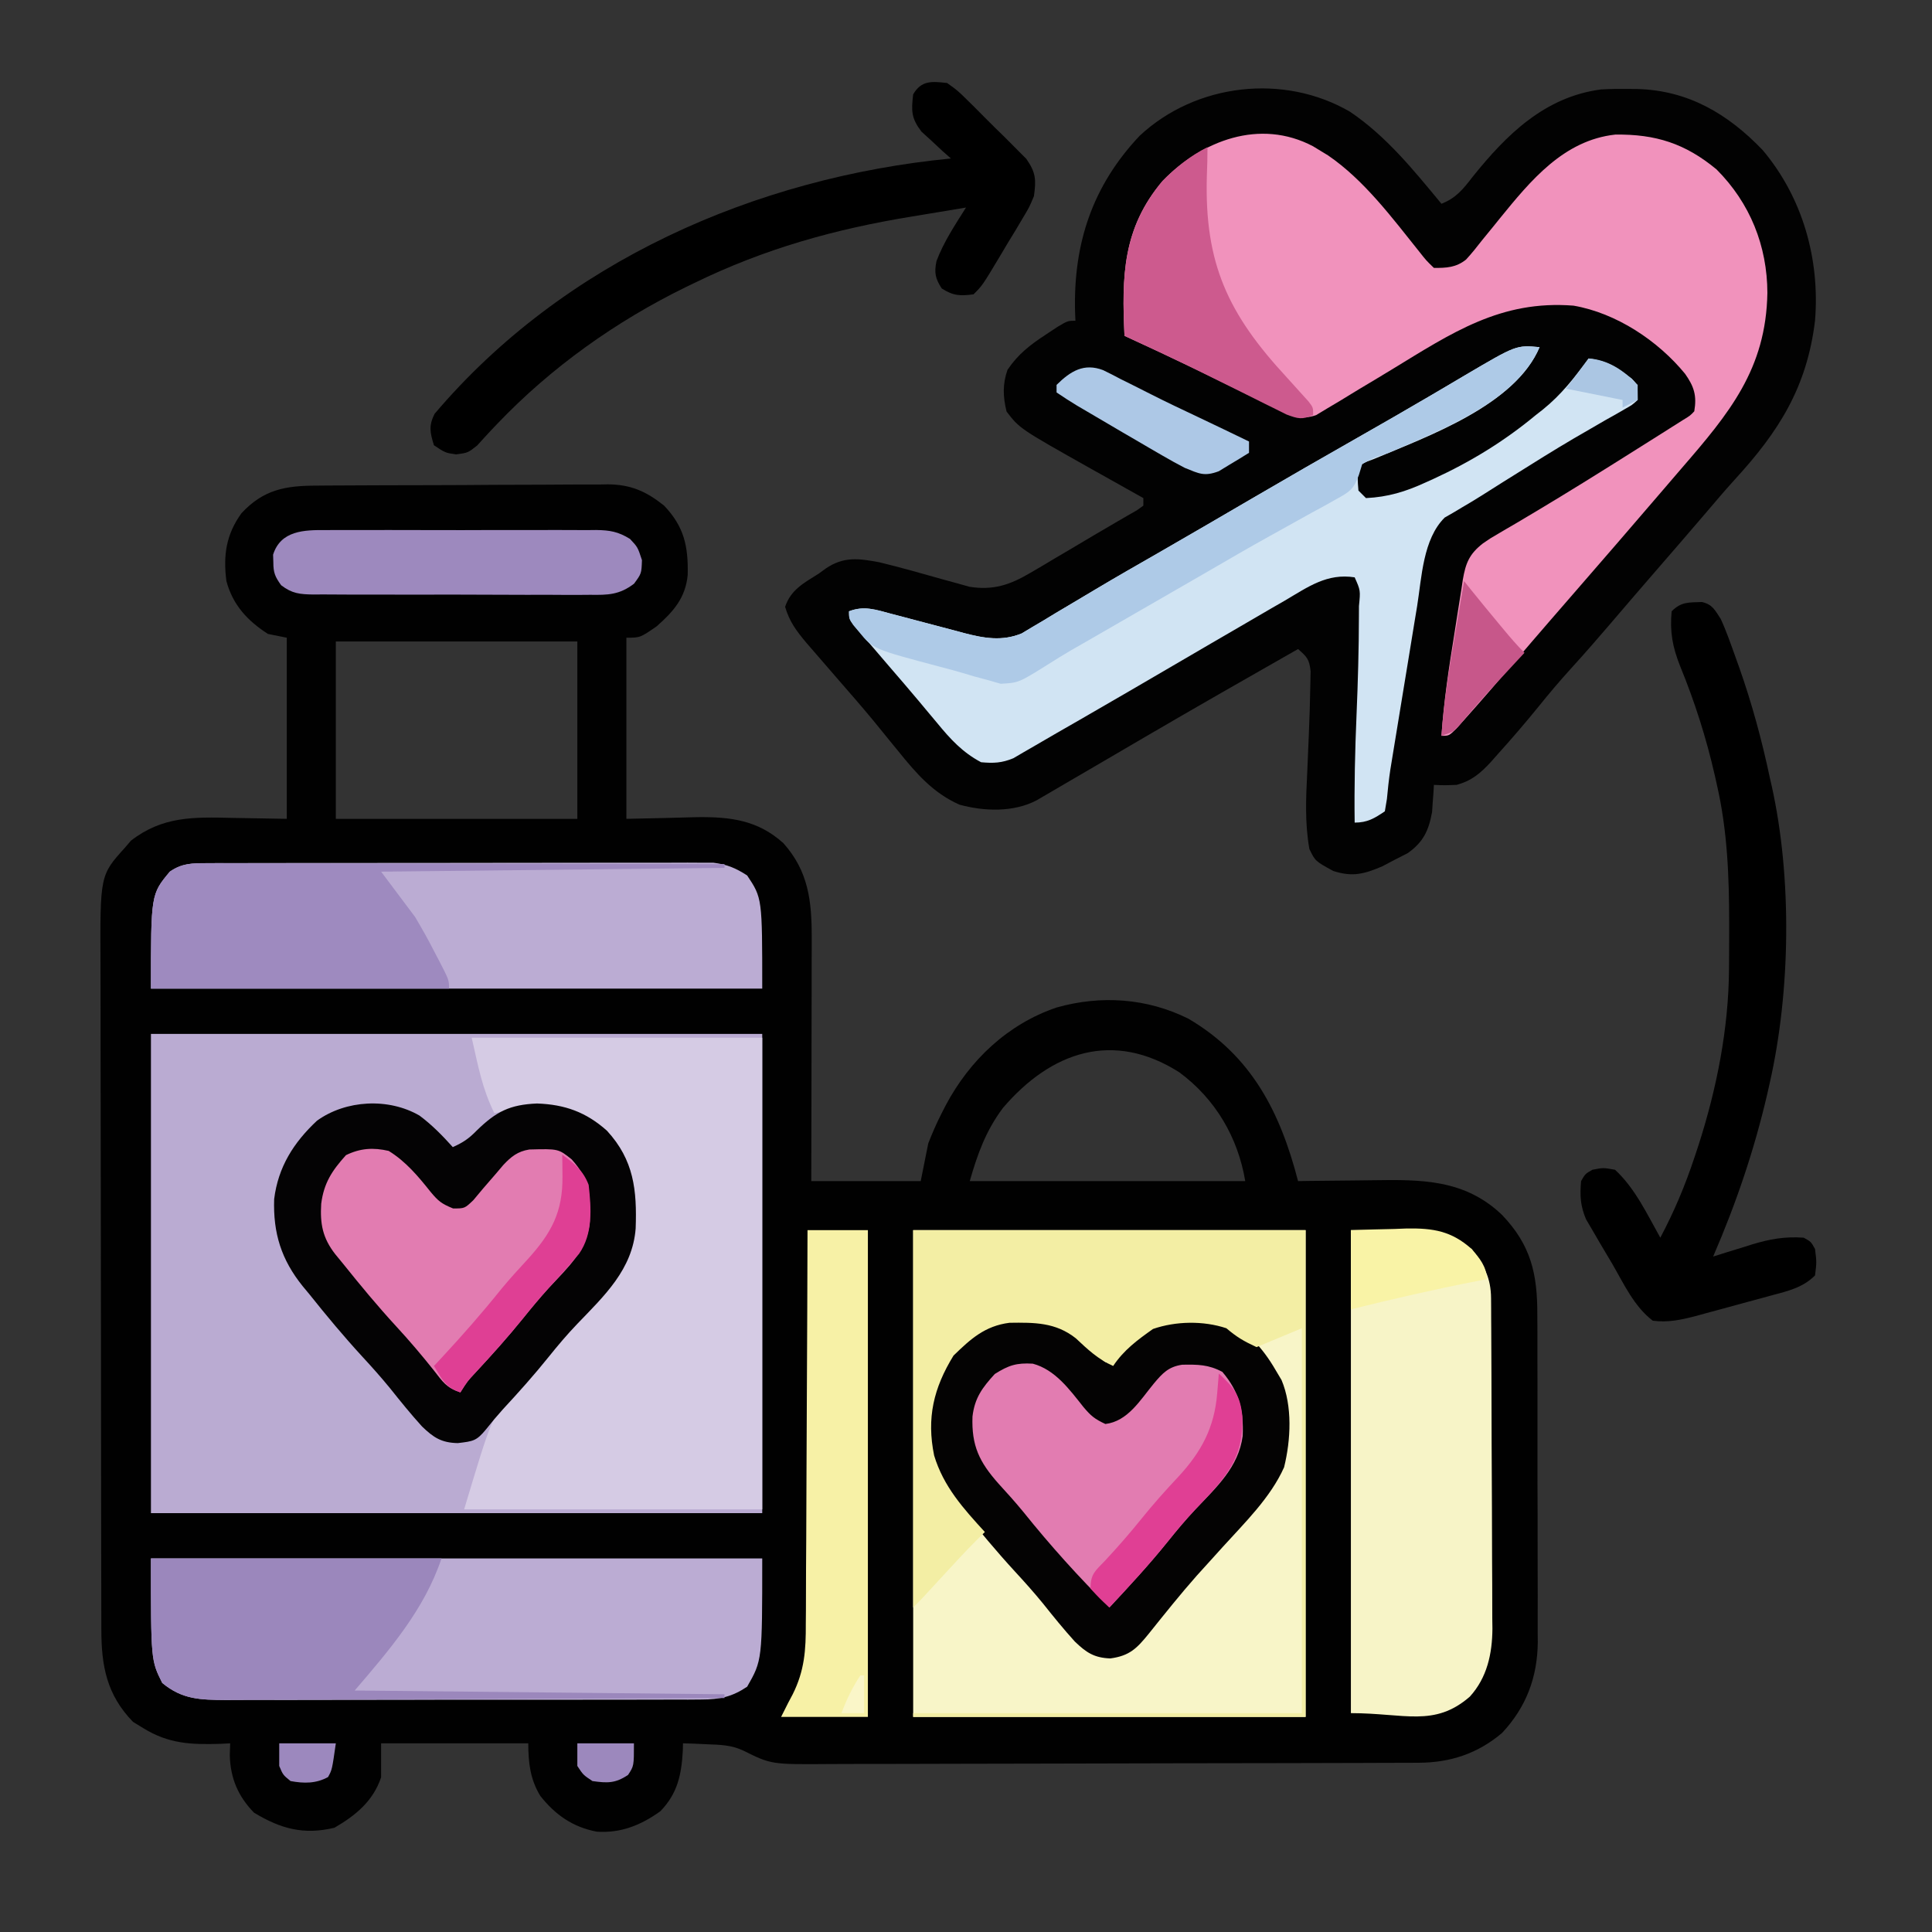 <?xml version="1.0" encoding="UTF-8"?>
<svg version="1.1" xmlns="http://www.w3.org/2000/svg" width="512" height="512">
<rect width="100%" height="100%" fill="#333333" stroke="none"/>
<path d="M0 0 C0.895 -0.008 1.79 -0.017 2.712 -0.025 C5.666 -0.049 8.619 -0.058 11.573 -0.065 C13.632 -0.074 15.691 -0.083 17.749 -0.092 C22.064 -0.109 26.379 -0.116 30.694 -0.119 C36.212 -0.125 41.729 -0.162 47.247 -0.208 C51.5 -0.238 55.752 -0.245 60.005 -0.246 C62.039 -0.25 64.072 -0.262 66.106 -0.283 C68.957 -0.31 71.806 -0.305 74.656 -0.293 C75.489 -0.308 76.322 -0.323 77.18 -0.338 C83.276 -0.262 87.263 1.514 92.022 5.306 C97.358 10.923 98.434 16.106 98.272 23.654 C97.696 29.764 94.491 33.37 90.022 37.306 C85.677 40.306 85.677 40.306 82.022 40.306 C82.022 56.146 82.022 71.986 82.022 88.306 C91.446 88.11 91.446 88.11 100.867 87.856 C109.686 87.764 116.877 88.671 123.625 94.75 C130.277 102.194 131.153 110.085 131.136 119.71 C131.136 120.414 131.136 121.117 131.136 121.842 C131.135 124.141 131.128 126.441 131.12 128.74 C131.118 130.344 131.117 131.948 131.116 133.553 C131.112 137.756 131.102 141.96 131.091 146.164 C131.081 150.46 131.076 154.757 131.071 159.054 C131.06 167.472 131.043 175.889 131.022 184.306 C140.592 184.306 150.162 184.306 160.022 184.306 C160.682 181.006 161.342 177.706 162.022 174.306 C163.127 171.508 164.217 168.958 165.585 166.306 C165.934 165.621 166.283 164.936 166.643 164.231 C173.012 152.248 183.076 142.706 196.022 138.306 C207.803 134.979 220.033 135.812 231.022 141.306 C247.758 151.162 255.304 166.086 260.022 184.306 C261.579 184.283 261.579 184.283 263.168 184.259 C267.063 184.204 270.958 184.17 274.854 184.142 C276.532 184.127 278.209 184.106 279.887 184.08 C292.743 183.885 304.18 183.825 314.057 193.248 C321.739 201.264 323.479 208.899 323.426 219.808 C323.437 221.322 323.437 221.322 323.447 222.867 C323.465 226.179 323.462 229.49 323.456 232.802 C323.46 235.12 323.466 237.437 323.472 239.754 C323.481 244.602 323.478 249.449 323.468 254.297 C323.457 260.492 323.477 266.686 323.506 272.88 C323.525 277.663 323.524 282.446 323.519 287.229 C323.518 289.512 323.524 291.795 323.537 294.079 C323.552 297.278 323.541 300.476 323.524 303.675 C323.534 304.607 323.543 305.539 323.553 306.499 C323.45 315.823 320.5 323.697 314.093 330.549 C307.615 336.048 300.33 338.426 291.971 338.454 C291.249 338.457 290.526 338.461 289.782 338.465 C287.355 338.476 284.928 338.48 282.5 338.483 C280.763 338.49 279.025 338.496 277.287 338.503 C271.572 338.524 265.858 338.535 260.143 338.545 C258.175 338.549 256.207 338.553 254.239 338.557 C244.989 338.576 235.739 338.59 226.489 338.599 C215.819 338.608 205.15 338.635 194.481 338.675 C186.23 338.705 177.98 338.72 169.729 338.723 C164.803 338.726 159.878 338.735 154.953 338.76 C150.314 338.783 145.676 338.787 141.038 338.777 C139.341 338.777 137.644 338.783 135.947 338.797 C120.416 338.916 120.416 338.916 112.991 335.224 C109.792 333.733 106.911 333.694 103.397 333.556 C102.188 333.5 100.979 333.443 99.733 333.385 C98.839 333.359 97.944 333.333 97.022 333.306 C97.008 333.935 96.994 334.565 96.979 335.213 C96.622 341.625 95.592 346.591 91.022 351.306 C85.872 355 80.568 357.148 74.182 356.72 C67.813 355.5 63.204 352.287 59.21 347.24 C56.525 342.868 56.022 338.4 56.022 333.306 C43.152 333.306 30.282 333.306 17.022 333.306 C17.022 336.276 17.022 339.246 17.022 342.306 C14.921 348.61 10.263 352.43 4.647 355.681 C-3.485 357.618 -9.544 355.987 -16.665 351.681 C-20.889 347.343 -22.915 342.555 -23.083 336.513 C-23.048 335.455 -23.014 334.397 -22.978 333.306 C-23.884 333.353 -24.79 333.399 -25.724 333.447 C-33.467 333.676 -39.312 333.403 -45.978 329.306 C-46.885 328.75 -47.793 328.193 -48.728 327.619 C-55.685 320.469 -57.129 312.805 -57.118 303.142 C-57.121 302.324 -57.124 301.506 -57.127 300.663 C-57.136 297.924 -57.137 295.185 -57.139 292.446 C-57.144 290.482 -57.149 288.517 -57.154 286.552 C-57.167 281.215 -57.174 275.878 -57.178 270.541 C-57.181 267.205 -57.185 263.869 -57.189 260.533 C-57.203 250.09 -57.213 239.647 -57.217 229.205 C-57.221 217.159 -57.239 205.114 -57.268 193.069 C-57.289 183.753 -57.299 174.436 -57.301 165.12 C-57.302 159.558 -57.308 153.997 -57.326 148.435 C-57.342 143.201 -57.344 137.967 -57.335 132.733 C-57.335 130.816 -57.339 128.9 -57.349 126.984 C-57.464 103.246 -57.464 103.246 -50.853 95.931 C-50.335 95.326 -49.816 94.72 -49.282 94.095 C-40.935 87.615 -32.677 87.805 -22.415 88.056 C-17.651 88.139 -12.887 88.221 -7.978 88.306 C-7.978 72.466 -7.978 56.626 -7.978 40.306 C-9.628 39.976 -11.278 39.646 -12.978 39.306 C-18.428 35.773 -22.256 31.657 -23.978 25.306 C-24.862 18.478 -24.06 12.946 -19.978 7.306 C-14.094 0.971 -8.213 0.007 0 0 Z M5.022 41.306 C5.022 56.816 5.022 72.326 5.022 88.306 C26.142 88.306 47.262 88.306 69.022 88.306 C69.022 72.796 69.022 57.286 69.022 41.306 C47.902 41.306 26.782 41.306 5.022 41.306 Z M181.846 164.877 C177.303 170.929 175.096 177.049 173.022 184.306 C197.112 184.306 221.202 184.306 246.022 184.306 C244.085 172.686 238.097 162.545 228.569 155.49 C211.056 144.343 194.633 149.955 181.846 164.877 Z " fill="#010101" transform="translate(83.978,128.694)"/>
<path d="M0 0 C9.641 6.518 16.849 15.482 24.211 24.375 C28.101 22.851 29.933 20.515 32.461 17.25 C41.433 6.054 51.621 -3.994 66.538 -5.927 C68.896 -6.061 71.224 -6.093 73.586 -6.062 C74.416 -6.055 75.246 -6.047 76.101 -6.04 C89.593 -5.679 100.152 0.547 109.363 10.18 C119.957 22.767 124.54 39.086 123.211 55.375 C121.055 73.09 113.589 84.775 101.885 97.531 C99.26 100.422 96.738 103.399 94.211 106.375 C89.524 111.858 84.805 117.312 80.075 122.759 C76.35 127.051 72.651 131.365 68.961 135.688 C65.537 139.698 62.074 143.662 58.523 147.562 C55.532 150.854 52.686 154.221 49.898 157.688 C46.36 162.04 42.72 166.276 38.961 170.438 C38.218 171.278 38.218 171.278 37.46 172.136 C34.618 175.242 32.304 177.265 28.211 178.375 C24.898 178.5 24.898 178.5 22.211 178.375 C22.174 179.027 22.136 179.68 22.098 180.352 C22.032 181.226 21.966 182.1 21.898 183 C21.84 183.859 21.782 184.717 21.723 185.602 C20.814 190.528 19.413 193.519 15.285 196.457 C14.168 197.028 13.05 197.599 11.898 198.188 C10.789 198.771 9.679 199.355 8.535 199.957 C3.661 202.036 0.614 202.827 -4.477 201.188 C-9.225 198.589 -9.225 198.589 -10.789 195.375 C-12.014 188.481 -11.702 181.845 -11.352 174.875 C-11.252 172.561 -11.154 170.247 -11.059 167.934 C-11.012 166.815 -10.965 165.695 -10.917 164.542 C-10.747 160.341 -10.603 156.142 -10.539 151.938 C-10.513 150.722 -10.488 149.506 -10.461 148.254 C-10.833 144.987 -11.436 144.475 -13.789 142.375 C-27.342 150.091 -40.887 157.818 -54.352 165.688 C-55.322 166.254 -56.292 166.821 -57.292 167.406 C-61.068 169.613 -64.844 171.822 -68.619 174.031 C-71.278 175.586 -73.94 177.137 -76.602 178.688 C-77.391 179.15 -78.18 179.613 -78.992 180.089 C-79.716 180.51 -80.439 180.93 -81.184 181.363 C-81.811 181.73 -82.439 182.096 -83.085 182.474 C-89.159 185.686 -97.064 185.408 -103.551 183.609 C-110.592 180.47 -115.021 175.278 -119.789 169.375 C-120.484 168.528 -121.179 167.681 -121.895 166.809 C-123.357 165.021 -124.814 163.229 -126.266 161.434 C-129.251 157.815 -132.328 154.283 -135.414 150.75 C-137.054 148.859 -138.692 146.965 -140.327 145.07 C-141.606 143.587 -142.891 142.107 -144.176 140.629 C-146.786 137.489 -148.568 135.126 -149.727 131.188 C-148.208 126.632 -144.728 124.859 -140.789 122.375 C-140.204 121.946 -139.619 121.516 -139.016 121.074 C-134.192 117.779 -130.229 118.369 -124.789 119.375 C-119.006 120.773 -113.285 122.397 -107.562 124.023 C-106.407 124.338 -105.252 124.653 -104.062 124.977 C-103.025 125.269 -101.988 125.561 -100.919 125.862 C-94.655 126.889 -90.136 125.381 -84.77 122.207 C-83.664 121.561 -82.559 120.914 -81.42 120.248 C-80.272 119.561 -79.124 118.875 -77.977 118.188 C-76.852 117.527 -75.727 116.866 -74.568 116.186 C-72.354 114.882 -70.144 113.571 -67.939 112.252 C-65.881 111.026 -63.814 109.814 -61.737 108.619 C-60.365 107.823 -60.365 107.823 -58.965 107.012 C-58.156 106.549 -57.347 106.085 -56.513 105.608 C-55.944 105.201 -55.375 104.794 -54.789 104.375 C-54.789 103.715 -54.789 103.055 -54.789 102.375 C-55.748 101.839 -55.748 101.839 -56.726 101.293 C-59.686 99.636 -62.644 97.974 -65.602 96.312 C-66.606 95.751 -67.611 95.19 -68.646 94.611 C-87.575 83.96 -87.575 83.96 -91.039 79.438 C-91.993 75.543 -92.133 72.187 -90.789 68.375 C-87.998 64.25 -84.814 61.769 -80.664 59.062 C-79.61 58.365 -78.555 57.668 -77.469 56.949 C-74.789 55.375 -74.789 55.375 -72.789 55.375 C-72.841 54.085 -72.841 54.085 -72.895 52.77 C-73.306 34.782 -68.256 19.599 -55.789 6.375 C-40.88 -7.554 -17.59 -10.248 0 0 Z " fill="#020202" transform="translate(357.789,29.625)"/>
<path d="M0 0 C53.46 0 106.92 0 162 0 C162 41.91 162 83.82 162 127 C108.54 127 55.08 127 0 127 C0 85.09 0 43.18 0 0 Z " fill="#BAABD2" transform="translate(40,274)"/>
<path d="M0 0 C34.32 0 68.64 0 104 0 C104 42.57 104 85.14 104 129 C69.68 129 35.36 129 0 129 C0 86.43 0 43.86 0 0 Z " fill="#F8F5C8" transform="translate(242,326)"/>
<path d="M0 0 C0.672 0.41 1.343 0.82 2.035 1.242 C2.676 1.631 3.316 2.021 3.977 2.422 C13.581 8.98 21.046 19.064 28.258 28.062 C30.002 30.276 30.002 30.276 32.035 32.242 C35.33 32.262 37.895 32.151 40.553 30.033 C42.059 28.393 43.427 26.695 44.785 24.93 C45.827 23.651 46.87 22.374 47.914 21.098 C48.434 20.452 48.953 19.807 49.489 19.142 C57.668 9.093 66.434 -1.601 80.113 -3.094 C90.82 -3.226 98.644 -0.733 106.934 6.137 C115.835 15.055 120.374 26.43 120.41 38.867 C120.064 59.06 110.288 70.779 97.627 85.4 C95.601 87.744 93.587 90.099 91.573 92.454 C84.221 101.052 76.806 109.595 69.39 118.138 C67.75 120.026 66.111 121.915 64.473 123.805 C63.936 124.423 63.4 125.041 62.847 125.678 C59.669 129.344 56.51 133.024 53.363 136.716 C49.091 141.723 44.796 146.709 40.41 151.617 C39.614 152.512 38.817 153.406 37.996 154.328 C36.035 156.242 36.035 156.242 34.035 156.242 C34.654 147.165 35.996 138.224 37.454 129.251 C37.718 127.609 37.975 125.965 38.225 124.321 C38.59 121.918 38.976 119.52 39.367 117.121 C39.475 116.389 39.582 115.656 39.693 114.902 C40.453 110.435 41.441 108.034 45.035 105.242 C46.944 103.925 46.944 103.925 48.957 102.754 C49.723 102.302 50.49 101.851 51.28 101.385 C52.106 100.905 52.933 100.425 53.785 99.93 C61.792 95.204 69.72 90.367 77.598 85.43 C78.571 84.82 79.545 84.211 80.548 83.583 C83.38 81.807 86.208 80.026 89.035 78.242 C90.066 77.592 91.097 76.942 92.16 76.272 C93.159 75.64 94.158 75.007 95.188 74.355 C96.094 73.782 97 73.209 97.933 72.618 C99.936 71.409 99.936 71.409 101.035 70.242 C101.75 66.058 100.97 63.674 98.598 60.305 C91.404 51.521 80.365 44.198 69.035 42.242 C49.721 40.72 36.796 49.46 20.828 59.198 C17.928 60.965 15.016 62.71 12.097 64.445 C10.37 65.479 8.657 66.535 6.945 67.591 C5.878 68.224 4.81 68.856 3.711 69.508 C2.761 70.083 1.812 70.658 0.833 71.251 C-3.737 72.87 -6.661 70.827 -10.886 68.933 C-11.891 68.443 -12.895 67.954 -13.93 67.449 C-15.615 66.632 -15.615 66.632 -17.335 65.798 C-19.101 64.935 -19.101 64.935 -20.902 64.055 C-23.323 62.879 -25.746 61.705 -28.168 60.531 C-29.334 59.966 -30.5 59.4 -31.701 58.817 C-37.759 55.894 -43.856 53.056 -49.965 50.242 C-50.688 34.548 -50.524 21.745 -39.84 9.172 C-29.441 -1.53 -14.094 -7.418 0 0 Z " fill="#F192BC" transform="translate(347.965,38.758)"/>
<path d="M0 0 C25.41 0 50.82 0 77 0 C77 41.25 77 82.5 77 125 C50.93 125 24.86 125 -2 125 C5.451 100.162 5.451 100.162 11.062 94.375 C15.521 89.654 19.682 84.787 23.742 79.715 C26.116 76.86 28.63 74.191 31.188 71.5 C39.211 62.601 42.877 55.585 42.641 43.571 C42.226 36.169 40.53 30.388 35.062 25.141 C29.476 20.697 24.708 18.72 17.5 18.812 C16.397 18.819 15.293 18.825 14.156 18.832 C11.328 18.983 8.753 19.358 6 20 C2.717 13.278 1.789 7.753 0 0 Z " fill="#D5CBE4" transform="translate(125,275)"/>
<path d="M0 0 C-6.482 15.391 -29.491 23.577 -43.883 29.637 C-46.815 30.693 -46.815 30.693 -48 32 C-48.25 34.958 -48.25 34.958 -48 38 C-47.34 38.66 -46.68 39.32 -46 40 C-40.165 39.712 -35.522 38.299 -30.25 35.875 C-29.559 35.564 -28.868 35.252 -28.156 34.932 C-18.281 30.395 -9.364 24.941 -1 18 C-0.385 17.519 0.23 17.038 0.863 16.543 C5.716 12.637 9.335 8.013 13 3 C16.796 3.552 19.237 4.525 22.312 6.812 C23.359 7.565 23.359 7.565 24.426 8.332 C26 10 26 10 26 14 C24.545 15.318 24.545 15.318 22.469 16.488 C21.689 16.94 20.91 17.392 20.107 17.857 C19.246 18.337 18.386 18.818 17.5 19.312 C15.669 20.371 13.84 21.433 12.012 22.496 C11.038 23.059 10.064 23.622 9.06 24.203 C3.747 27.323 -1.468 30.6 -6.688 33.875 C-7.678 34.493 -8.668 35.111 -9.688 35.747 C-11.578 36.931 -13.462 38.122 -15.341 39.323 C-17.073 40.415 -18.826 41.475 -20.6 42.497 C-21.399 42.975 -22.197 43.453 -23.02 43.945 C-23.718 44.345 -24.416 44.745 -25.136 45.157 C-30.908 50.865 -31.225 61.029 -32.445 68.625 C-32.661 69.926 -32.876 71.228 -33.098 72.569 C-33.667 76.01 -34.226 79.453 -34.783 82.897 C-35.238 85.695 -35.7 88.492 -36.162 91.288 C-37.121 97.095 -38.074 102.902 -39.016 108.711 C-39.194 109.802 -39.371 110.894 -39.555 112.019 C-39.939 114.589 -40.216 117.139 -40.453 119.727 C-40.633 120.807 -40.814 121.887 -41 123 C-43.762 124.881 -45.63 126 -49 126 C-49.13 116.439 -48.909 106.928 -48.5 97.375 C-48.137 88.727 -47.892 80.093 -47.875 71.438 C-47.87 70.498 -47.866 69.558 -47.861 68.589 C-47.451 64.47 -47.451 64.47 -49 61 C-56.303 59.858 -61.307 63.511 -67.438 67.125 C-68.537 67.757 -69.637 68.39 -70.77 69.041 C-74.189 71.012 -77.595 73.004 -81 75 C-83.02 76.174 -85.041 77.347 -87.062 78.52 C-90.997 80.806 -94.926 83.101 -98.852 85.402 C-105.491 89.293 -112.149 93.151 -118.812 97 C-119.868 97.611 -120.923 98.222 -122.01 98.851 C-124.025 100.015 -126.043 101.172 -128.065 102.324 C-130.05 103.458 -132.026 104.606 -133.994 105.77 C-135.426 106.595 -135.426 106.595 -136.887 107.438 C-138.149 108.178 -138.149 108.178 -139.436 108.934 C-142.506 110.21 -144.703 110.299 -148 110 C-152.936 107.385 -156.146 103.868 -159.625 99.625 C-160.67 98.377 -161.716 97.13 -162.762 95.883 C-163.293 95.244 -163.825 94.605 -164.373 93.946 C-167.029 90.77 -169.735 87.637 -172.438 84.5 C-173.847 82.861 -175.254 81.22 -176.656 79.574 C-177.583 78.488 -178.518 77.408 -179.458 76.332 C-183 72.221 -183 72.221 -183 70 C-178.998 68.446 -175.897 69.574 -171.855 70.652 C-171.167 70.831 -170.479 71.01 -169.771 71.195 C-167.574 71.767 -165.38 72.351 -163.188 72.938 C-160.308 73.707 -157.427 74.464 -154.543 75.215 C-153.892 75.393 -153.24 75.571 -152.569 75.755 C-147.237 77.144 -142.436 78.002 -137.231 75.861 C-136.344 75.328 -135.457 74.795 -134.543 74.246 C-133.526 73.647 -132.51 73.047 -131.462 72.429 C-130.382 71.772 -129.301 71.115 -128.188 70.438 C-127.037 69.753 -125.885 69.07 -124.733 68.389 C-122.34 66.973 -119.951 65.549 -117.565 64.121 C-112.042 60.824 -106.455 57.638 -100.875 54.438 C-92.608 49.675 -84.36 44.88 -76.125 40.062 C-66.862 34.645 -57.557 29.302 -48.231 23.993 C-41.845 20.358 -35.472 16.703 -29.137 12.98 C-28.049 12.342 -26.962 11.703 -25.842 11.045 C-23.801 9.843 -21.761 8.637 -19.725 7.428 C-6.163 -0.56 -6.163 -0.56 0 0 Z " fill="#D1E4F3" transform="translate(408,92)"/>
<path d="M0 0 C53.46 0 106.92 0 162 0 C162 27 162 27 158 34 C153.946 36.701 150.755 37.376 145.935 37.388 C144.742 37.398 143.549 37.407 142.32 37.418 C140.377 37.411 140.377 37.411 138.395 37.404 C137.006 37.41 135.618 37.417 134.229 37.425 C130.469 37.443 126.709 37.442 122.948 37.436 C119.805 37.433 116.661 37.439 113.517 37.445 C106.099 37.459 98.681 37.457 91.263 37.446 C83.619 37.435 75.976 37.449 68.332 37.475 C61.761 37.498 55.189 37.504 48.617 37.498 C44.696 37.495 40.776 37.497 36.855 37.515 C33.167 37.53 29.479 37.526 25.791 37.507 C23.799 37.502 21.807 37.516 19.816 37.531 C13.071 37.476 8.3 37.391 3 33 C0 27 0 27 0 0 Z " fill="#BBACD3" transform="translate(40,413)"/>
<path d="M0 0 C3.289 2.444 6.091 5.314 8.824 8.355 C11.534 7.112 13.006 6.169 15.137 3.98 C20.327 -1.089 23.925 -2.902 31.137 -3.207 C38.507 -2.953 44.142 -0.929 49.668 4 C56.835 11.782 57.64 19.786 57.281 29.914 C56.455 40.74 48.996 47.726 41.844 55.16 C39.139 57.983 36.647 60.929 34.199 63.98 C30.345 68.782 26.271 73.332 22.086 77.848 C20.55 79.551 19.074 81.31 17.656 83.113 C15.1 86.241 14.236 86.307 10.137 86.793 C5.805 86.699 3.729 85.337 0.66 82.379 C-2.294 79.123 -5.049 75.719 -7.789 72.281 C-10.16 69.375 -12.632 66.612 -15.176 63.855 C-20.07 58.528 -24.668 53.012 -29.176 47.355 C-30.061 46.29 -30.061 46.29 -30.965 45.203 C-36.62 38.169 -38.823 31.165 -38.52 22.121 C-37.461 13.602 -33.364 7.154 -27.176 1.355 C-19.513 -4.169 -8.207 -4.766 0 0 Z " fill="#040304" transform="translate(111.176,295.645)"/>
<path d="M0 0 C3.567 2.125 6.347 4.98 9.117 8.047 C10.468 9.669 10.468 9.669 12.562 9.438 C13.759 7.975 14.953 6.511 16.133 5.035 C19.715 1.032 24.03 -1.314 29.348 -1.836 C37.194 -2.079 43.173 -1.366 49.562 3.438 C51.957 5.909 53.837 8.465 55.562 11.438 C56.1 12.341 56.638 13.245 57.191 14.176 C60.093 21.077 59.65 30.044 57.859 37.277 C54.268 45.331 47.423 51.967 41.562 58.438 C40.749 59.339 39.936 60.24 39.098 61.168 C37.641 62.779 36.182 64.388 34.723 65.996 C30.309 70.985 26.16 76.2 21.992 81.395 C18.847 85.265 16.92 87.257 11.812 87.938 C7.541 87.79 5.426 86.379 2.398 83.461 C-0.556 80.205 -3.311 76.801 -6.051 73.363 C-8.422 70.457 -10.894 67.694 -13.438 64.938 C-18.332 59.61 -22.93 54.094 -27.438 48.438 C-28.323 47.372 -28.323 47.372 -29.227 46.285 C-34.882 39.251 -37.084 32.247 -36.781 23.203 C-35.53 13.133 -30.033 6.189 -22.375 -0.062 C-15.956 -3.315 -6.471 -2.92 0 0 Z " fill="#040303" transform="translate(282.438,351.562)"/>
<path d="M0 0 C1.2 -0.007 2.4 -0.014 3.637 -0.021 C4.95 -0.019 6.263 -0.017 7.616 -0.014 C9.016 -0.018 10.416 -0.023 11.815 -0.029 C15.615 -0.043 19.415 -0.043 23.214 -0.041 C26.388 -0.04 29.561 -0.045 32.735 -0.049 C40.223 -0.061 47.711 -0.061 55.199 -0.055 C62.92 -0.049 70.64 -0.061 78.361 -0.083 C84.993 -0.1 91.625 -0.106 98.257 -0.103 C102.216 -0.101 106.176 -0.104 110.135 -0.118 C113.86 -0.13 117.585 -0.128 121.31 -0.115 C123.324 -0.112 125.339 -0.123 127.353 -0.135 C128.559 -0.128 129.765 -0.121 131.007 -0.114 C132.051 -0.114 133.095 -0.114 134.17 -0.114 C137.802 0.346 140.052 1.273 143.131 3.261 C147.131 9.261 147.131 9.261 147.131 33.261 C93.671 33.261 40.211 33.261 -14.869 33.261 C-14.869 8.261 -14.869 8.261 -9.869 2.261 C-6.647 0.011 -3.879 0.008 0 0 Z " fill="#BBACD3" transform="translate(54.869,228.739)"/>
<path d="M0 0 C24 0 24 0 32 5 C35.311 9.245 37.115 12.674 37.147 18.059 C37.154 18.883 37.161 19.707 37.169 20.556 C37.172 21.457 37.174 22.358 37.177 23.286 C37.187 24.713 37.187 24.713 37.197 26.169 C37.217 29.324 37.228 32.478 37.238 35.633 C37.242 36.711 37.246 37.789 37.251 38.9 C37.271 44.61 37.286 50.32 37.295 56.029 C37.306 61.917 37.341 67.805 37.38 73.692 C37.407 78.227 37.415 82.762 37.418 87.297 C37.423 89.467 37.435 91.636 37.453 93.806 C37.478 96.85 37.477 99.894 37.47 102.938 C37.483 103.827 37.496 104.715 37.509 105.631 C37.454 112.262 36.109 118.585 31.517 123.629 C22.113 131.792 14.269 128 0 128 C0 85.76 0 43.52 0 0 Z " fill="#F7F4C7" transform="translate(358,326)"/>
<path d="M0 0 C34.32 0 68.64 0 104 0 C104 42.57 104 85.14 104 129 C69.68 129 35.36 129 0 129 C0 128.67 0 128.34 0 128 C33.99 128 67.98 128 103 128 C103 94.34 103 60.68 103 26 C99.04 27.65 95.08 29.3 91 31 C87.478 29.36 85.779 28.344 83 26 C76.91 23.97 69.605 24.1 63.562 26.188 C59.452 29.095 55.832 31.752 53 36 C48.998 34.218 46.264 31.627 43.098 28.656 C37.735 24.422 32.134 24.461 25.523 24.551 C19.019 25.38 15.24 28.821 10.688 33.25 C5.414 41.845 3.522 49.757 5.555 59.719 C8.043 67.967 13.3 73.767 19 80 C17.954 81.031 17.954 81.031 16.887 82.082 C13.769 85.199 10.79 88.437 7.812 91.688 C2.225 97.775 2.225 97.775 0 100 C0 67 0 34 0 0 Z " fill="#F3EEA4" transform="translate(242,326)"/>
<path d="M0 0 C2.814 0.657 3.399 2.088 4.973 4.461 C6.474 7.712 7.638 11.091 8.848 14.461 C9.199 15.439 9.551 16.417 9.913 17.425 C13.267 26.974 15.877 36.565 17.973 46.461 C18.218 47.535 18.218 47.535 18.469 48.63 C23.914 73.053 23.496 103.101 17.973 127.461 C17.763 128.391 17.554 129.321 17.338 130.279 C13.869 145.255 9.07 159.361 2.973 173.461 C4.692 172.92 4.692 172.92 6.445 172.367 C7.975 171.898 9.505 171.429 11.035 170.961 C11.787 170.722 12.539 170.484 13.314 170.238 C17.991 168.821 22.03 168.102 26.973 168.461 C28.91 169.523 28.91 169.523 29.973 171.461 C30.41 174.961 30.41 174.961 29.973 178.461 C26.791 181.668 22.821 182.594 18.574 183.723 C17.862 183.918 17.149 184.114 16.415 184.315 C14.912 184.725 13.407 185.131 11.901 185.532 C9.609 186.145 7.322 186.776 5.035 187.408 C3.569 187.806 2.103 188.202 0.637 188.598 C-0.042 188.785 -0.72 188.973 -1.419 189.166 C-5.373 190.207 -8.951 191 -13.027 190.461 C-17.961 186.7 -20.68 180.718 -23.738 175.435 C-24.773 173.655 -25.831 171.889 -26.891 170.123 C-27.549 168.991 -28.208 167.858 -28.887 166.691 C-29.49 165.664 -30.093 164.637 -30.714 163.579 C-32.238 159.96 -32.348 157.352 -32.027 153.461 C-30.902 151.523 -30.902 151.523 -29.027 150.461 C-26.152 149.898 -26.152 149.898 -23.027 150.461 C-17.71 155.369 -14.539 162.208 -11.027 168.461 C-7.349 161.539 -4.426 154.588 -1.965 147.148 C-1.621 146.115 -1.278 145.081 -0.924 144.016 C3.905 129.004 7.077 113.095 7.176 97.289 C7.183 96.533 7.19 95.777 7.197 94.998 C7.214 92.569 7.221 90.14 7.223 87.711 C7.223 86.881 7.224 86.051 7.225 85.195 C7.209 72.721 6.771 60.666 3.973 48.461 C3.715 47.301 3.715 47.301 3.453 46.118 C1.172 36.088 -1.886 26.471 -5.792 16.953 C-7.8 11.881 -8.523 7.928 -8.027 2.461 C-5.447 -0.119 -3.525 0.145 0 0 Z " fill="#000000" transform="translate(451.027,159.539)"/>
<path d="M0 0 C2.792 2 2.792 2 5.617 4.785 C6.37 5.526 6.37 5.526 7.138 6.282 C8.193 7.328 9.24 8.381 10.279 9.442 C11.869 11.056 13.49 12.633 15.117 14.209 C16.14 15.232 17.161 16.258 18.18 17.285 C19.105 18.212 20.03 19.139 20.984 20.094 C23.526 23.759 23.61 25.617 23 30 C21.747 32.966 21.747 32.966 20.008 35.863 C19.385 36.915 18.763 37.966 18.121 39.049 C17.462 40.126 16.804 41.203 16.125 42.312 C15.149 43.957 15.149 43.957 14.152 45.635 C9.365 53.635 9.365 53.635 7 56 C3.422 56.467 1.628 56.402 -1.438 54.438 C-3.14 51.781 -3.451 50.309 -2.828 47.215 C-0.93 42.137 2.125 37.572 5 33 C1.707 33.528 -1.581 34.08 -4.868 34.641 C-6.38 34.895 -7.892 35.145 -9.405 35.391 C-29.743 38.707 -48.456 43.944 -67 53 C-67.713 53.344 -68.425 53.688 -69.159 54.042 C-87.689 63.088 -104.9 75.319 -119.168 90.266 C-119.66 90.779 -120.152 91.293 -120.659 91.822 C-121.97 93.214 -123.254 94.632 -124.535 96.051 C-127 98 -127 98 -130.121 98.418 C-133 98 -133 98 -136 96 C-137.034 92.659 -137.429 90.856 -135.84 87.684 C-101.692 47.366 -50.863 25.047 1 20 C0.278 19.359 -0.444 18.719 -1.188 18.059 C-2.116 17.194 -3.044 16.329 -4 15.438 C-5.392 14.167 -5.392 14.167 -6.812 12.871 C-9.529 9.306 -9.511 7.382 -9 3 C-6.824 -0.748 -4.038 -0.456 0 0 Z " fill="#000000" transform="translate(251,22)"/>
<path d="M0 0 C5.936 1.582 9.747 6.873 13.426 11.488 C15.401 13.831 16.368 14.645 19.238 15.988 C25.185 15.26 28.429 9.695 32.051 5.301 C34.37 2.53 35.952 0.81 39.605 0.277 C43.734 0.215 46.541 0.209 50.238 2.176 C54.709 7.459 55.915 12.342 55.629 19.148 C54.525 27.44 48.684 32.721 43.164 38.539 C40.567 41.29 38.167 44.159 35.801 47.113 C30.904 53.201 25.629 58.906 20.301 64.613 C12.174 56.574 4.591 48.128 -2.562 39.215 C-4.657 36.664 -6.842 34.232 -9.074 31.801 C-14.176 26.049 -16.259 21.747 -15.98 14.008 C-15.4 9.064 -13.368 6.346 -10.074 2.738 C-6.372 0.407 -4.302 -0.253 0 0 Z " fill="#E27CB1" transform="translate(273.699,361.387)"/>
<path d="M0 0 C4.552 2.801 7.826 6.736 11.125 10.875 C13.167 13.321 13.99 13.996 17.062 15.25 C20.132 15.262 20.132 15.262 22.438 13.062 C23.283 12.052 24.129 11.041 25 10 C26.204 8.601 27.413 7.205 28.625 5.812 C29.195 5.138 29.765 4.464 30.352 3.77 C32.452 1.514 34.188 0.133 37.27 -0.371 C44.983 -0.573 44.983 -0.573 48.5 2.25 C53.342 7.576 53.45 11.745 53.301 18.82 C52.578 26.465 47.412 30.942 42.422 36.332 C40.033 38.964 37.79 41.669 35.562 44.438 C31.577 49.371 27.38 54.043 23.066 58.688 C20.886 61.018 20.886 61.018 19 64 C15.251 62.75 14.354 61.221 11.938 58.125 C8.742 54.117 5.481 50.268 2 46.5 C-2.896 41.177 -7.481 35.644 -12 30 C-12.718 29.125 -13.436 28.249 -14.176 27.348 C-17.511 23.056 -18.203 19.33 -17.875 14 C-17.17 8.482 -15 5.222 -11.312 1.125 C-7.516 -0.722 -4.113 -0.942 0 0 Z " fill="#E27CB1" transform="translate(103,305)"/>
<path d="M0 0 C25.41 0 50.82 0 77 0 C72.499 13.502 63.159 24.315 54 35 C102.51 35.495 102.51 35.495 152 36 C152 36.33 152 36.66 152 37 C133.606 37.093 115.213 37.164 96.819 37.207 C88.278 37.228 79.738 37.256 71.197 37.302 C63.752 37.342 56.307 37.367 48.861 37.376 C44.92 37.382 40.979 37.394 37.038 37.423 C33.325 37.45 29.613 37.458 25.901 37.452 C23.895 37.454 21.888 37.476 19.882 37.498 C13.111 37.467 8.316 37.419 3 33 C0 27 0 27 0 0 Z " fill="#9B87BC" transform="translate(40,413)"/>
<path d="M0 0 C1.209 -0.003 2.417 -0.005 3.663 -0.008 C4.999 -0.001 6.335 0.006 7.671 0.013 C9.081 0.014 10.49 0.014 11.9 0.013 C15.724 0.012 19.548 0.024 23.372 0.038 C27.369 0.05 31.366 0.051 35.363 0.054 C42.931 0.06 50.5 0.076 58.068 0.096 C66.685 0.119 75.301 0.13 83.918 0.14 C101.642 0.161 119.366 0.196 137.09 0.241 C137.09 0.571 137.09 0.901 137.09 1.241 C107.06 1.571 77.03 1.901 46.09 2.241 C49.06 6.201 52.03 10.161 55.09 14.241 C56.888 17.283 58.569 20.227 60.153 23.366 C60.541 24.105 60.93 24.845 61.33 25.608 C64.09 30.942 64.09 30.942 64.09 33.241 C38.02 33.241 11.95 33.241 -14.91 33.241 C-14.91 8.241 -14.91 8.241 -9.91 2.241 C-6.675 -0.024 -3.896 -0.007 0 0 Z " fill="#9E8ABF" transform="translate(54.91,228.759)"/>
<path d="M0 0 C5.28 0 10.56 0 16 0 C16 42.57 16 85.14 16 129 C8.41 129 0.82 129 -7 129 C-5 125 -5 125 -3.949 123.051 C-0.791 116.76 -0.421 111.293 -0.454 104.33 C-0.444 103.197 -0.433 102.064 -0.423 100.897 C-0.393 97.18 -0.392 93.463 -0.391 89.746 C-0.376 87.158 -0.359 84.57 -0.341 81.982 C-0.301 75.884 -0.28 69.786 -0.267 63.687 C-0.251 56.739 -0.212 49.791 -0.172 42.843 C-0.09 28.562 -0.036 14.281 0 0 Z " fill="#F7F1A6" transform="translate(214,326)"/>
<path d="M0 0 C-6.068 14.407 -26.537 22.078 -40 28 C-40.637 28.216 -41.274 28.432 -41.931 28.654 C-44.089 29.369 -44.089 29.369 -47 31 C-47.293 31.956 -47.586 32.911 -47.888 33.896 C-49.259 37.722 -50.457 38.412 -53.969 40.34 C-55.001 40.92 -56.034 41.5 -57.098 42.098 C-58.22 42.705 -59.343 43.312 -60.5 43.938 C-61.677 44.592 -62.853 45.248 -64.027 45.906 C-66.468 47.272 -68.914 48.629 -71.363 49.98 C-76.955 53.074 -82.473 56.293 -88 59.5 C-90.148 60.74 -92.297 61.98 -94.445 63.219 C-95.516 63.836 -96.586 64.454 -97.688 65.09 C-100.536 66.733 -103.385 68.375 -106.233 70.017 C-107.983 71.026 -109.734 72.036 -111.484 73.045 C-113.664 74.302 -115.844 75.558 -118.023 76.814 C-119.524 77.68 -119.524 77.68 -121.055 78.562 C-122.033 79.121 -123.011 79.679 -124.019 80.255 C-126.094 81.47 -128.144 82.728 -130.172 84.019 C-138.049 88.949 -138.049 88.949 -142.82 89.203 C-144.456 88.731 -144.456 88.731 -146.125 88.25 C-147.373 87.916 -148.621 87.582 -149.906 87.238 C-150.561 87.039 -151.216 86.84 -151.891 86.635 C-154.175 85.947 -156.473 85.335 -158.781 84.73 C-176.625 79.997 -176.625 79.997 -180.312 75.5 C-180.824 74.892 -181.336 74.283 -181.863 73.656 C-183 72 -183 72 -183 70 C-178.998 68.446 -175.897 69.574 -171.855 70.652 C-171.167 70.831 -170.479 71.01 -169.771 71.195 C-167.574 71.767 -165.38 72.351 -163.188 72.938 C-160.308 73.707 -157.427 74.464 -154.543 75.215 C-153.892 75.393 -153.24 75.571 -152.569 75.755 C-147.237 77.144 -142.436 78.002 -137.231 75.861 C-136.344 75.328 -135.457 74.795 -134.543 74.246 C-133.526 73.647 -132.51 73.047 -131.462 72.429 C-130.382 71.772 -129.301 71.115 -128.188 70.438 C-127.037 69.753 -125.885 69.07 -124.733 68.389 C-122.34 66.973 -119.951 65.549 -117.565 64.121 C-112.042 60.824 -106.455 57.638 -100.875 54.438 C-92.608 49.675 -84.36 44.88 -76.125 40.062 C-66.862 34.645 -57.557 29.302 -48.231 23.993 C-41.845 20.358 -35.472 16.703 -29.137 12.98 C-28.049 12.342 -26.962 11.703 -25.842 11.045 C-23.801 9.843 -21.761 8.637 -19.725 7.428 C-6.163 -0.56 -6.163 -0.56 0 0 Z " fill="#AECAE7" transform="translate(408,92)"/>
<path d="M0 0 C1.247 -0.011 1.247 -0.011 2.52 -0.021 C5.261 -0.039 8.001 -0.027 10.742 -0.014 C12.651 -0.016 14.56 -0.02 16.469 -0.025 C20.467 -0.031 24.465 -0.023 28.463 -0.004 C33.584 0.019 38.705 0.006 43.827 -0.018 C47.768 -0.033 51.709 -0.028 55.65 -0.018 C57.538 -0.015 59.426 -0.018 61.315 -0.028 C63.955 -0.038 66.594 -0.022 69.234 0 C70.013 -0.008 70.791 -0.016 71.593 -0.025 C75.249 0.032 77.431 0.403 80.571 2.335 C82.617 4.518 82.617 4.518 83.742 7.955 C83.617 11.518 83.617 11.518 81.646 14.201 C77.775 17.162 74.717 17.217 70.035 17.149 C69.182 17.156 68.33 17.163 67.451 17.17 C64.64 17.187 61.831 17.168 59.02 17.146 C57.063 17.147 55.107 17.15 53.151 17.154 C49.054 17.157 44.958 17.142 40.862 17.115 C35.61 17.08 30.36 17.086 25.108 17.105 C21.07 17.116 17.032 17.107 12.994 17.092 C11.058 17.087 9.121 17.087 7.185 17.093 C4.479 17.099 1.775 17.078 -0.93 17.051 C-1.731 17.058 -2.531 17.064 -3.356 17.071 C-6.951 17.009 -8.979 16.826 -11.876 14.609 C-13.499 12.356 -13.951 11.266 -13.945 8.518 C-13.967 7.858 -13.989 7.198 -14.012 6.518 C-11.99 0.087 -5.734 -0.06 0 0 Z " fill="#9D89BE" transform="translate(86.383,140.482)"/>
<path d="M0 0 C0 2.607 -0.079 5.192 -0.176 7.797 C-0.813 30.826 5.411 44.178 21 61 C22.361 62.494 23.716 63.993 25.062 65.5 C25.915 66.444 25.915 66.444 26.785 67.406 C28 69 28 69 28 71 C25.077 72.261 23.976 71.991 20.938 70.848 C19.738 70.265 18.544 69.669 17.355 69.062 C16.709 68.745 16.062 68.427 15.395 68.1 C13.32 67.077 11.254 66.039 9.188 65 C7.167 63.997 5.145 62.997 3.123 61.998 C1.78 61.333 0.437 60.668 -0.905 60 C-7.878 56.54 -14.931 53.258 -22 50 C-22.725 34.274 -22.521 21.581 -11.906 8.941 C-8.395 5.365 -4.493 2.247 0 0 Z " fill="#CD5A8E" transform="translate(320,39)"/>
<path d="M0 0 C3.284 2.42 5.538 4.166 7 8 C7.697 14.203 8.179 20.938 4.453 26.277 C1.849 29.365 -0.834 32.368 -3.578 35.332 C-5.967 37.964 -8.21 40.669 -10.438 43.438 C-14.423 48.371 -18.62 53.043 -22.934 57.688 C-25.114 60.018 -25.114 60.018 -27 63 C-31 61.667 -31.838 59.504 -34 56 C-33.31 55.261 -32.621 54.523 -31.91 53.762 C-26.457 47.886 -21.22 41.919 -16.199 35.664 C-13.948 32.937 -11.59 30.345 -9.188 27.75 C-2.896 20.833 0.165 15.193 0.062 5.75 C0.053 4.672 0.044 3.595 0.035 2.484 C0.024 1.665 0.012 0.845 0 0 Z " fill="#DF3F94" transform="translate(149,306)"/>
<path d="M0 0 C4.105 3.79 5.672 5.836 6.238 11.297 C6.53 20.95 3.275 25.854 -3.188 32.812 C-4.17 33.851 -5.153 34.889 -6.137 35.926 C-8.734 38.677 -11.134 41.546 -13.5 44.5 C-18.396 50.587 -23.671 56.293 -29 62 C-31.5 59.688 -31.5 59.688 -34 57 C-34 53.042 -32.753 52.333 -30.062 49.5 C-26.76 45.945 -23.602 42.345 -20.562 38.562 C-17.416 34.654 -14.128 30.965 -10.688 27.312 C-4.613 20.72 -1.181 14.342 -0.438 5.312 C-0.354 4.319 -0.27 3.325 -0.184 2.301 C-0.093 1.162 -0.093 1.162 0 0 Z " fill="#E03F94" transform="translate(323,364)"/>
<path d="M0 0 C1.589 0.766 3.161 1.571 4.715 2.406 C5.559 2.823 6.403 3.24 7.272 3.67 C9.098 4.573 10.917 5.491 12.729 6.421 C16.87 8.525 21.069 10.499 25.267 12.484 C29.74 14.602 34.197 16.753 38.652 18.906 C38.652 19.896 38.652 20.886 38.652 21.906 C36.959 22.973 35.247 24.009 33.527 25.031 C32.576 25.611 31.625 26.191 30.645 26.789 C26.761 28.239 25.451 27.427 21.652 25.906 C19.628 24.857 17.631 23.753 15.66 22.605 C13.984 21.634 13.984 21.634 12.273 20.643 C11.108 19.96 9.943 19.277 8.777 18.594 C7.62 17.922 6.463 17.251 5.305 16.58 C2.078 14.703 -1.137 12.809 -4.348 10.906 C-5.206 10.403 -6.065 9.9 -6.95 9.381 C-8.785 8.28 -10.574 7.103 -12.348 5.906 C-12.348 5.246 -12.348 4.586 -12.348 3.906 C-8.631 0.24 -5.091 -1.94 0 0 Z " fill="#ADC8E6" transform="translate(292.348,98.094)"/>
<path d="M0 0 C3.835 -0.136 7.664 -0.234 11.5 -0.312 C12.578 -0.354 13.655 -0.396 14.766 -0.439 C21.788 -0.547 26.664 0.216 32 5 C34.092 7.425 36 9.671 36 13 C35.114 13.17 34.229 13.34 33.316 13.516 C22.135 15.703 11.054 18.237 0 21 C0 14.07 0 7.14 0 0 Z " fill="#F9F3A6" transform="translate(358,326)"/>
<path d="M0 0 C0.608 0.762 1.217 1.524 1.843 2.31 C4.238 5.297 6.675 8.246 9.125 11.188 C9.567 11.721 10.009 12.254 10.465 12.803 C12.249 14.945 14.027 17.027 16 19 C15.215 19.846 14.43 20.691 13.621 21.562 C12.56 22.708 11.499 23.854 10.438 25 C9.616 25.886 9.616 25.886 8.778 26.79 C5.214 30.646 1.746 34.56 -1.598 38.609 C-3 40 -3 40 -6 41 C-5.376 32.008 -3.963 23.186 -2.438 14.312 C-2.201 12.917 -1.964 11.522 -1.729 10.127 C-1.157 6.751 -0.58 3.375 0 0 Z " fill="#C7578A" transform="translate(388,154)"/>
<path d="M0 0 C4.95 0 9.9 0 15 0 C15 6 15 6 13.438 8.375 C10.065 10.623 7.975 10.568 4 10 C1.562 8.375 1.562 8.375 0 6 C0 4.02 0 2.04 0 0 Z " fill="#9C88BD" transform="translate(153,462)"/>
<path d="M0 0 C4.95 0 9.9 0 15 0 C14 7 14 7 12.938 8.938 C9.743 10.689 6.543 10.657 3 10 C1 8.375 1 8.375 0 6 C0 4.02 0 2.04 0 0 Z " fill="#9C88BE" transform="translate(74,462)"/>
<path d="M0 0 C5.17 0.323 9.511 3.303 13 7 C13 8.32 13 9.64 13 11 C11.02 11.99 11.02 11.99 9 13 C9 12.34 9 11.68 9 11 C8.285 10.857 7.569 10.714 6.832 10.566 C2.555 9.711 -1.723 8.855 -6 8 C-4.02 5.36 -2.04 2.72 0 0 Z " fill="#ABC6E3" transform="translate(421,95)"/>
<path d="M0 0 C0.33 0 0.66 0 1 0 C1 3.3 1 6.6 1 10 C-0.98 10 -2.96 10 -5 10 C-3.667 6.41 -2.106 3.204 0 0 Z " fill="#FAF6C8" transform="translate(228,444)"/>
</svg>
